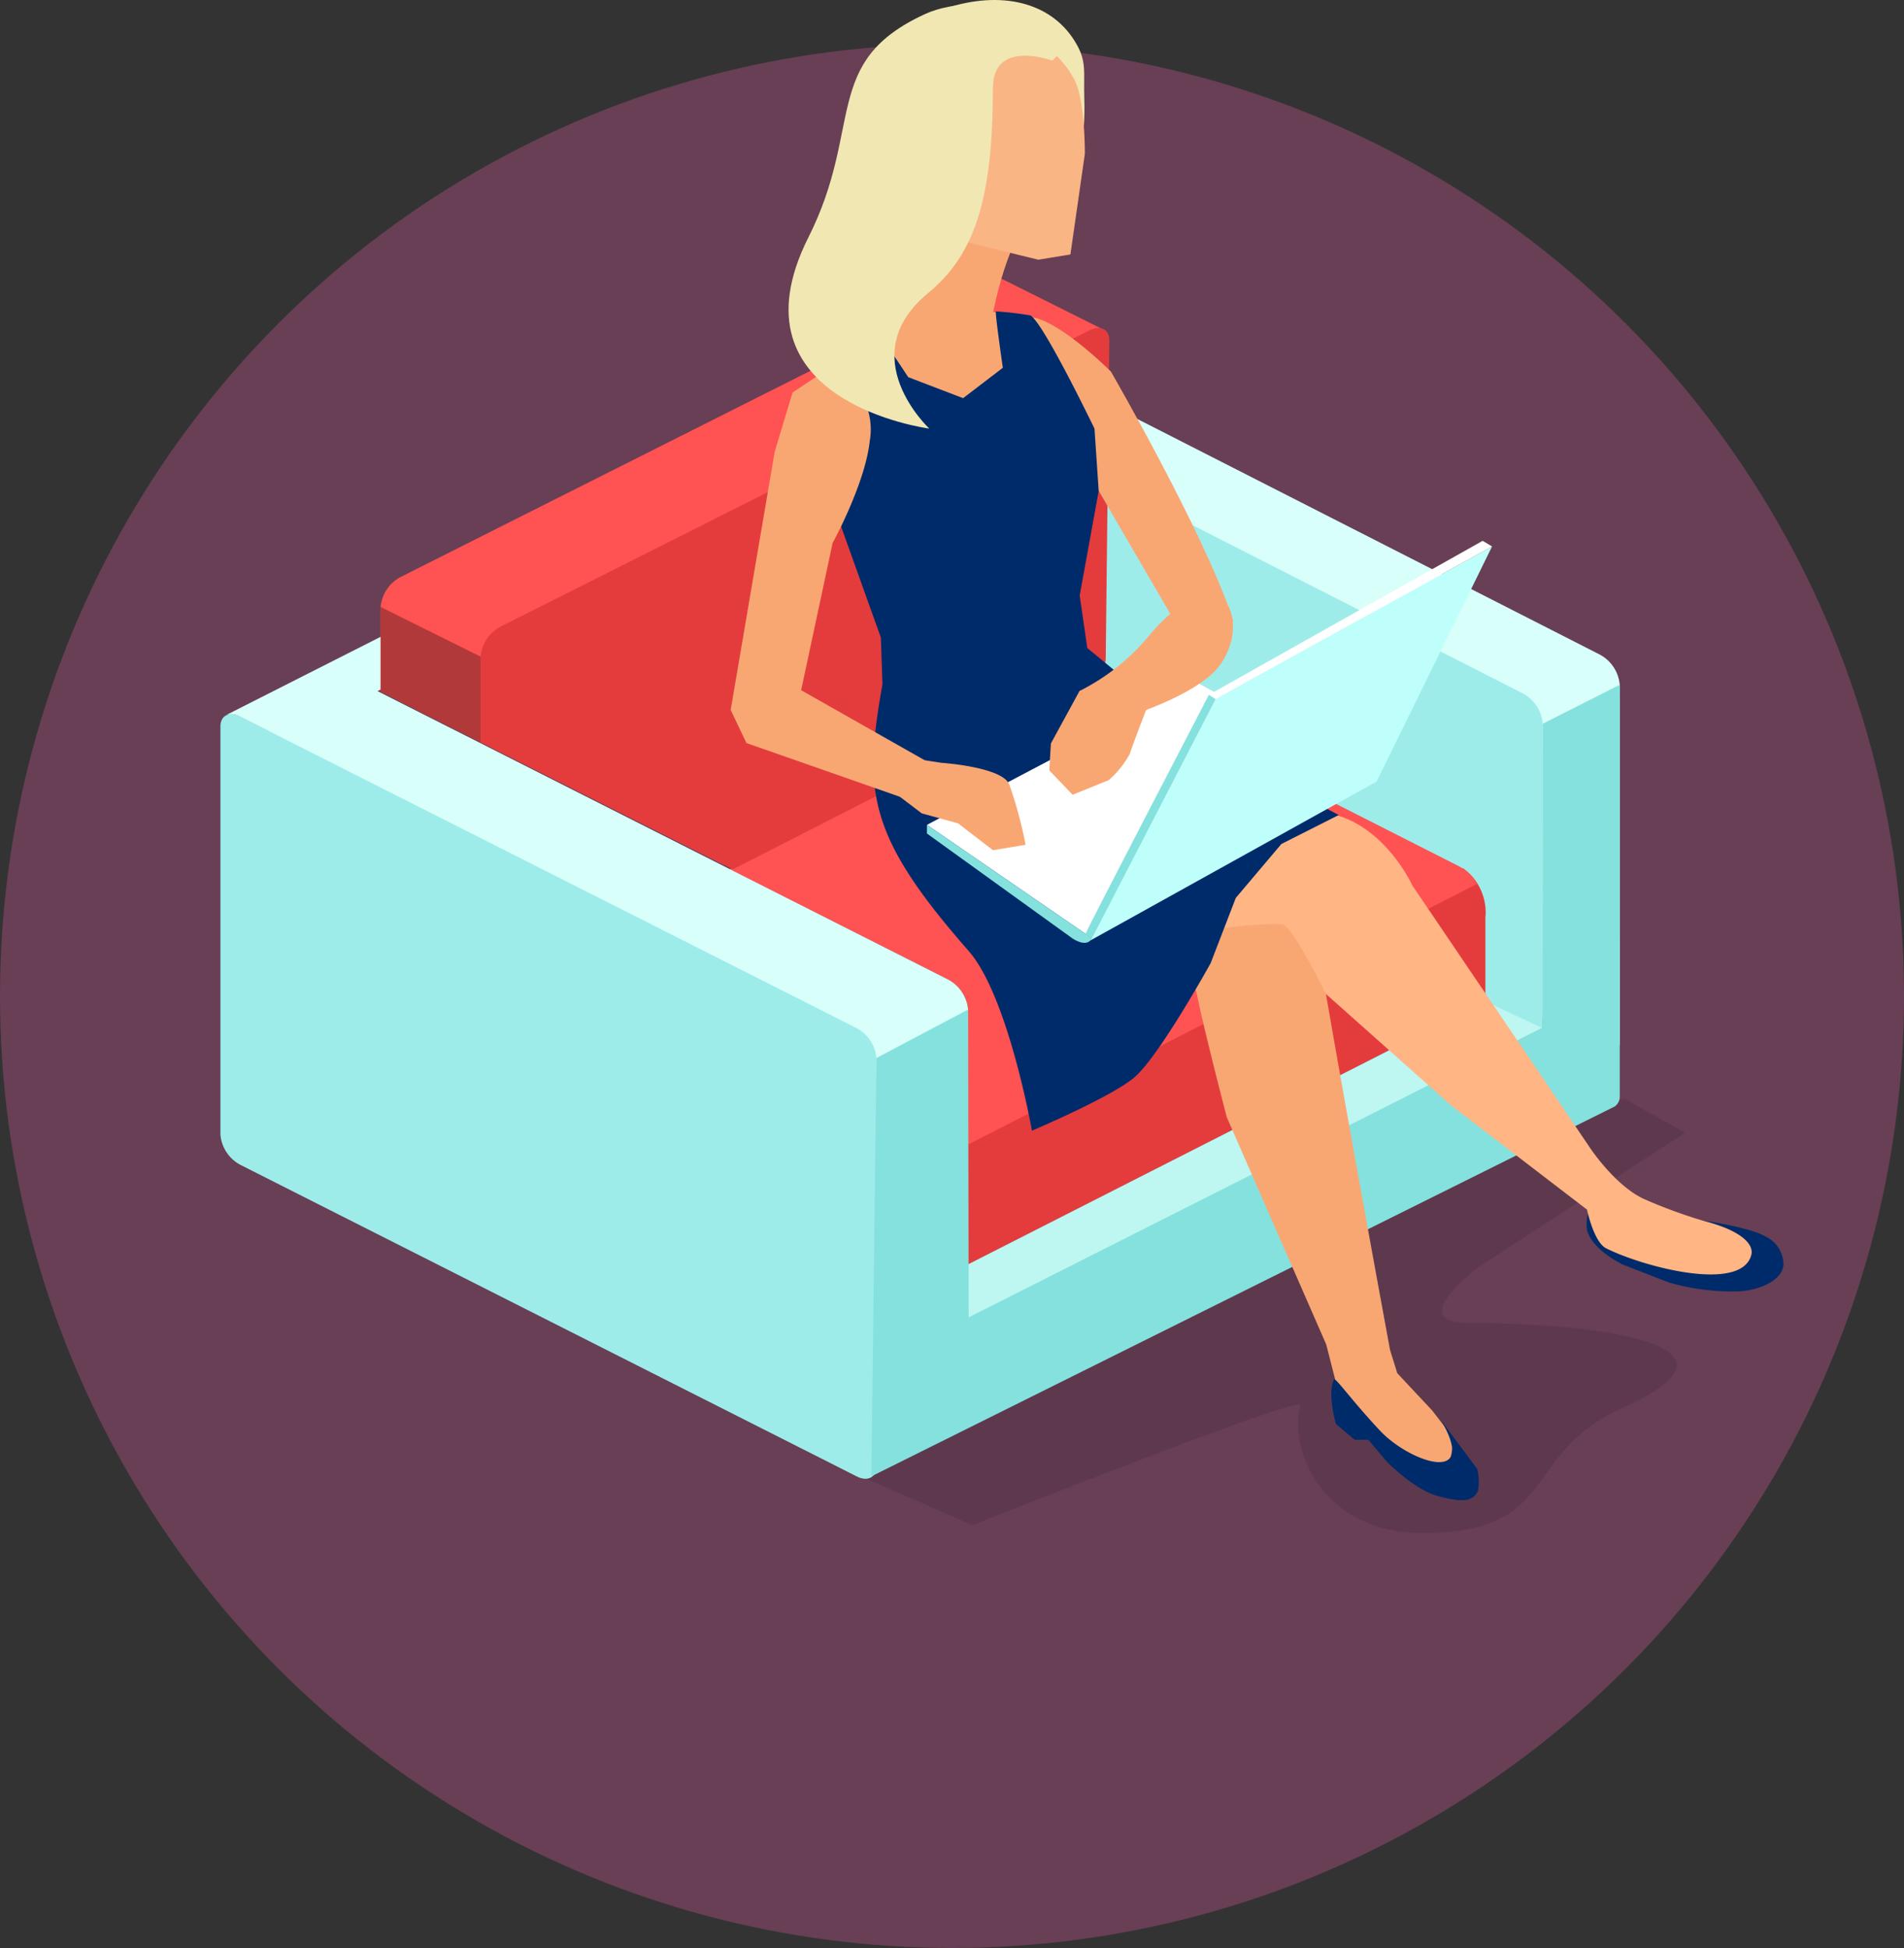 <svg xmlns="http://www.w3.org/2000/svg" width="163" height="166.78" viewBox="0 0 163 166.78">
  <rect x="0" y="0" width="163" height="166.78" fill="#333333" stroke="none"/>
  <g id="グループ_4317" data-name="グループ 4317" transform="translate(-553 -1820.22)">
    <circle id="楕円形_118" data-name="楕円形 118" cx="81.5" cy="81.5" r="81.5" transform="translate(553 1824)" fill="#e25aa4" opacity="0.3"/>
    <g id="グループ_2992" data-name="グループ 2992">
      <path id="パス_4366" data-name="パス 4366" d="M691.91,1940.754c-8.856,3.976-5.229,10.624-17.046,10.722-8.438.07-11.6-6.945-10.53-10.947.269-1.007-28.08,10.272-28.08,10.272l-9.147-4.008,64.917-32.527,5.231,2.933-17.577,11.44s-6.575,4.844-.973,4.844C688.66,1933.483,704.423,1935.137,691.91,1940.754Z" opacity="0.1"/>
      <g id="グループ_2991" data-name="グループ 2991">
        <g id="グループ_2987" data-name="グループ 2987">
          <path id="パス_4367" data-name="パス 4367" d="M691.666,1878.853a3.256,3.256,0,0,0-1.693-2.582l-52.768-26.886c-.932-.475-1.693-.087-1.693.858l0,30.558a3.262,3.262,0,0,0,1.7,2.584l53.926,26.995a.306.306,0,0,0,.066-.029l.066-.037-.019-.014a1.017,1.017,0,0,0,.422-.889Z" fill="#d8fffa"/>
          <path id="パス_4368" data-name="パス 4368" d="M685.078,1882.18a3.265,3.265,0,0,0-1.7-2.586l-52.77-26.883c-.929-.477-1.693-.091-1.693.855l0,30.557a3.263,3.263,0,0,0,1.693,2.586l52.768,26.884,1.7-.856Z" fill="#9eecea"/>
          <path id="パス_4369" data-name="パス 4369" d="M573.478,1881.554l3.793,1.915,56.921-28.814-.634-4.209-61.184,30.987A1.364,1.364,0,0,1,573.478,1881.554Z" fill="#d8fffa"/>
          <path id="パス_4370" data-name="パス 4370" d="M635.876,1918.216l0,10.253,44.286-22.516v-7.134a4.653,4.653,0,0,0-1.9-4.251Z" fill="#e43c3c"/>
          <path id="パス_4371" data-name="パス 4371" d="M634.182,1904.091a3.243,3.243,0,0,1,1.694,2.563v11.562l43.613-22.342a4.1,4.1,0,0,0-1.555-1.473l-29.04-14.727a4.421,4.421,0,0,0-3.941,0l-29.483,14.974Z" fill="#ff5252"/>
          <g id="グループ_2986" data-name="グループ 2986">
            <path id="パス_4372" data-name="パス 4372" d="M647.664,1848.542l-8.713-4.355a1.286,1.286,0,0,0-1.236.063l-50.43,25.377a3.227,3.227,0,0,0-1.7,2.561v7.229l29.365,14.844,22.762-11.453a3.228,3.228,0,0,0,1.7-2.56Z" fill="#ff5252"/>
            <path id="パス_4373" data-name="パス 4373" d="M647.969,1849.359c0-.94-.763-1.323-1.7-.856l-50.435,25.378a3.236,3.236,0,0,0-1.693,2.56v7.338l21.6,10.869,30.219-15.438a3.227,3.227,0,0,0,1.7-2.559Z" fill="#e43c3c"/>
            <path id="パス_4374" data-name="パス 4374" d="M585.588,1879.417l8.556,4.362v-7.338l-8.556-4.253Z" fill="#b23939"/>
          </g>
          <path id="パス_4375" data-name="パス 4375" d="M685.008,1908.226l-4.848-2.274-44.286,22.516v4.829Z" fill="#bef6f2"/>
          <path id="パス_4376" data-name="パス 4376" d="M635.876,1906.654a3.243,3.243,0,0,0-1.694-2.563l-52.769-26.675c-.931-.47-5.45,4.11-5.45,5.048l3.754,26.12a3.222,3.222,0,0,0,1.694,2.563l46.184,30.828,7.743-4.04a.353.353,0,0,0,.061-.03l.072-.034-.022-.014a1,1,0,0,0,.425-.88Z" fill="#d8fffa"/>
          <path id="パス_4377" data-name="パス 4377" d="M628.03,1910.805a3.233,3.233,0,0,0-1.7-2.562l-52.767-26.675c-.929-.472-1.692-.09-1.692.846l0,34.967a3.237,3.237,0,0,0,1.7,2.565l52.767,26.676c.931.473,1.694.09,1.694-.848Z" fill="#9eecea"/>
          <path id="パス_4378" data-name="パス 4378" d="M691.244,1914.947a1.034,1.034,0,0,0,.422-.889v-35.206l-6.588,3.328-.031,26.029-49.121,24.8-.051-26.354-7.845,4.151-.436,35.817Z" fill="#85e1dd"/>
        </g>
        <g id="グループ_2990" data-name="グループ 2990">
          <path id="パス_4379" data-name="パス 4379" d="M643.989,1840.461l.017,0,.013.006Z" fill="#98b104"/>
          <path id="パス_4380" data-name="パス 4380" d="M633.944,1820.931s3.869,3.12,7.818,5.757c3.24,2.162-.268,4.339-.7,7.012-.241,1.523.1,2.741-.966,3.718-2.253,2.028-2.159,3.886-2.159,3.886s2.443-.148,5.384-3.3c2.135-2.286,2.607-6.223,2.505-9.278-.081-2.442.266-3.263-.845-5.026C642.9,1820.388,638.7,1819.383,633.944,1820.931Z" fill="#f1e7b2"/>
          <path id="パス_4381" data-name="パス 4381" d="M658.531,1873.21c-2.447-7.382-10.423-21.171-10.423-21.171s-5.026-5.042-7.379-4.676c-2.611.414,3.707,10.37,3.707,10.37L653.315,1873S658.924,1874.4,658.531,1873.21Z" fill="#f8a773"/>
          <path id="パス_4382" data-name="パス 4382" d="M624.743,1849.85c2.822-1.62,6.008-3.282,9.616-3.146,1.8.071,3.63.248,4.65.287,1.158,1.3,1.922,3.168,2.335,5.994a4.578,4.578,0,0,1-3.732,5.513C629.728,1858.759,628.2,1850.576,624.743,1849.85Z" fill="#f8a773"/>
          <path id="パス_4383" data-name="パス 4383" d="M629.658,1848.3s3.929-8.53,3.884-11.142c-.028-2.052,7.412,1.722,6.71,3.038-2.068,3.879-2.7,9.635-2.7,9.635Z" fill="#f8a773"/>
          <path id="パス_4384" data-name="パス 4384" d="M635.664,1823.886c4.693-2.184,7.991.62,9.318,3.163.932,1.782.89,6.358.89,6.358l-1.234,8.6-2.751.448s-4.482-1.091-6.14-1.524a6.54,6.54,0,0,1-4.527-4.58l.737-5.291S633.169,1825.038,635.664,1823.886Z" fill="#fab585"/>
          <path id="パス_4385" data-name="パス 4385" d="M649.323,1881.46c-3.674,1.95-5.47,3.157-6.28,8.64,0,0-2.686,2.154,1.47,3.692,4.548,1.684,10.19,7.707,10.991,11.741.532,2.694,2.516,10.329,2.516,10.329l8.518,19.469.933,3.662a2.68,2.68,0,0,0,.55,1.38c.652,1,1.35,2.222,6.728,5.8,2.706,1.8,2.627-2.9,2.627-2.9l-1.768-2.292-2.988-3.19-.622-2s-4.221-22.9-5.962-33.263C664.722,1894.744,651.7,1880.2,649.323,1881.46Z" fill="#f8a773"/>
          <path id="パス_4386" data-name="パス 4386" d="M671.167,1942.735c2.516,2.667,8.438,4.7,5.224-.876l3.066,4.12a4.335,4.335,0,0,1,.07,1.876c-.463,1.116-1.78.867-3.281.5-2.186-.543-4.589-3.064-4.589-3.064l-1.512-1.8h-1.172l-1.605-1.352s-.765-2.655-.165-3.812C667.31,1938.1,668.756,1940.178,671.167,1942.735Z" fill="#002b6a"/>
          <g id="グループ_2988" data-name="グループ 2988">
            <path id="パス_4387" data-name="パス 4387" d="M695.921,1927.055c2.229,2.8,6.237,2.167,6.581.292.367-2.009-5.151-2.819-3.525-2.591.069.008,3.8.536,5.171,1.331a2.675,2.675,0,0,1,1.533,2.322c.006,1.191-1.533,2.169-3.659,2.367a19.607,19.607,0,0,1-6.152-.753l-3.936-1.53s-2.666-1.26-3.074-2.987c-.022-.092-.68-5.316,5.353,1.9C694.477,1927.721,695.631,1926.69,695.921,1927.055Z" fill="#002b6a"/>
            <path id="パス_4388" data-name="パス 4388" d="M664.558,1889.729c-3.472.3-16.557-1.952-20.586-1.865l-11.3,6.941c1.274,6.815,13.528,5.921,19.593,5.534,2.622-.168,7.773-1.175,10.536-.968.825.066,3.715,5.955,3.715,5.955l10.715,9.539,11.632,8.919s.573,2.783,1.646,3.317c3.24,1.617,11.591,3.8,12.419.558.231-.9-.842-2.078-4.045-2.9a42.668,42.668,0,0,1-5.092-1.863c-2.485-1.107-4.657-4.38-4.657-4.38l-15.219-22.478S670.84,1889.2,664.558,1889.729Z" fill="#ffb584"/>
          </g>
          <path id="パス_4389" data-name="パス 4389" d="M628.543,1878.806l-.134-4-3.931-10.98s-1.41-11.413-1.984-12.85c1.84-.921,3.457-1.9,5.2-2.691.238-.108,3.057,4.225,3.057,4.225l4.7,1.8,3.4-2.6s-.7-4.841-.589-4.831a27.947,27.947,0,0,1,2.956.347c1.128.656,5.481,9.694,5.481,9.694l.36,5.337-1.626,8.953.65,4.491,9.652,7.952L667.608,1890l-4.912,2.482-3.9,4.613-2.153,5.59s-4.285,7.758-6.45,9.708c-1.855,1.671-8.85,4.633-8.85,4.633s-2.032-11.53-5.424-15.394C627.094,1891.59,626.965,1887.81,628.543,1878.806Z" fill="#002b6a"/>
          <path id="パス_4390" data-name="パス 4390" d="M624.05,1851.7l-3.2,2.127-1.528,5.066-3.769,22.109,1.35,2.837,13.147,4.6s2.158.48,2.567-.114a6.525,6.525,0,0,0,.974-2.205l-12.005-6.806,2.692-12.6s2.783-5.053,3.18-8.733A5.74,5.74,0,0,0,624.05,1851.7Z" fill="#f8a773"/>
          <g id="グループ_2989" data-name="グループ 2989">
            <path id="パス_4391" data-name="パス 4391" d="M653.72,1893.313l-7.239,7.239-14.125-9.711,23.13-12.183,15.361,8.475Z" fill="#fff"/>
            <path id="パス_4392" data-name="パス 4392" d="M646.355,1900.735l10.72-20.665,23.66-13.066-9.888,20.128Z" fill="#bffffb"/>
            <path id="パス_4393" data-name="パス 4393" d="M645.932,1900.175c-.065-.045,10.564-20.475,10.564-20.475l.579.371-10.594,20.481Z" fill="#85e1dd"/>
            <path id="パス_4394" data-name="パス 4394" d="M680.735,1867.005l-.807-.481L656.5,1879.7l.579.37Z" fill="#fff"/>
            <path id="パス_4395" data-name="パス 4395" d="M646.481,1900.552s-.329.861-1.651.026l-12.474-8.994v-.743Z" fill="#85e1dd"/>
          </g>
          <path id="パス_4396" data-name="パス 4396" d="M656.675,1871.231s-2.123-.33-5.14,3.215a18.515,18.515,0,0,1-6.119,4.937l1.531,2.979s8.474-2.175,10.587-5.333C659.536,1874.041,658.227,1870.88,656.675,1871.231Z" fill="#f8a773"/>
          <path id="パス_4397" data-name="パス 4397" d="M630.823,1885.11l2.769.42s5.287.349,5.827,1.892a36.351,36.351,0,0,1,1.381,5.125l-2.792.465-2.989-2.3-3.107-.854-4-3.038Z" fill="#f8a773"/>
          <path id="パス_4398" data-name="パス 4398" d="M638,1827.755c0,9.464-1.552,14.281-5.536,17.548-6.563,5.405.092,11.611.092,11.611s-17.452-2.253-10.349-16.372c4.765-9.466,1.08-15.031,9.993-19.122,4.713-2.171,14.681.079,10.9,3.995C643.1,1825.415,638,1823.514,638,1827.755Z" fill="#f1e7b2"/>
          <path id="パス_4399" data-name="パス 4399" d="M649.849,1878.4l-4.433.982-2.448,4.488-.143,2.3,2,2.093,3.091-1.251a8.119,8.119,0,0,0,1.808-2.252c.3-.995,2.058-5.447,2.058-5.447Z" fill="#f8a773"/>
        </g>
      </g>
    </g>
  </g>
</svg>
